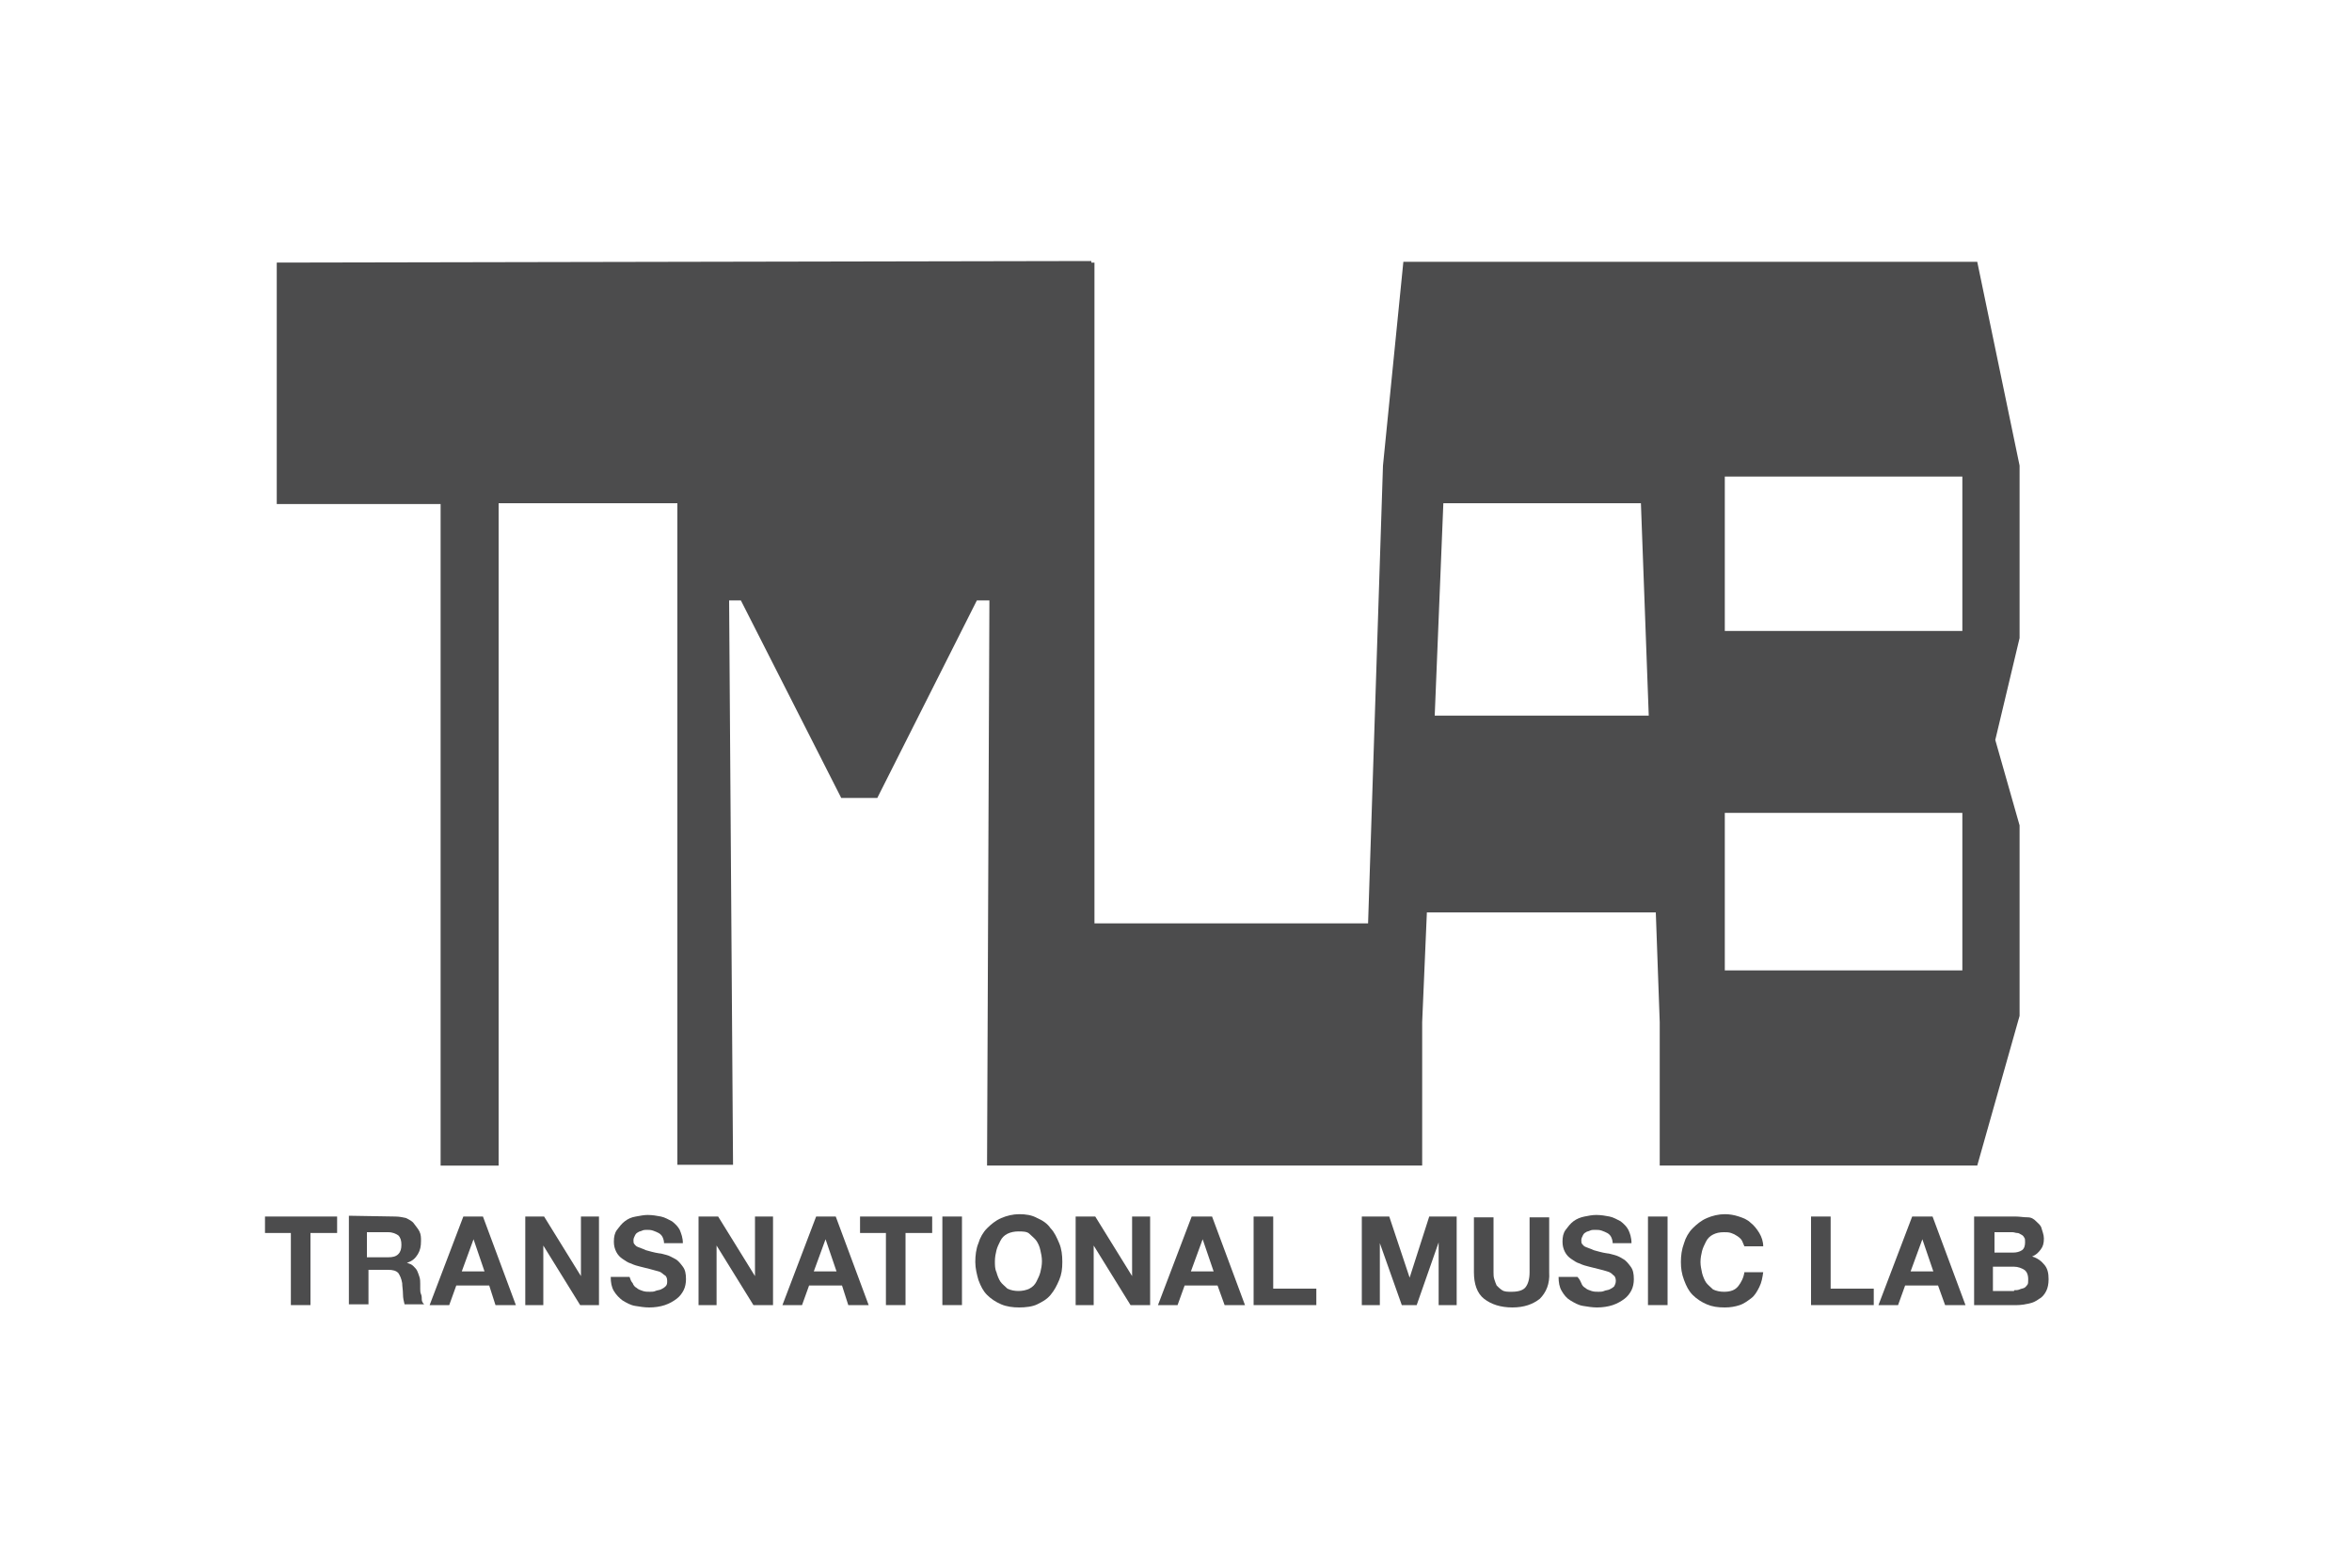 <?xml version="1.0" encoding="utf-8"?>
<!-- Generator: Adobe Illustrator 27.6.1, SVG Export Plug-In . SVG Version: 6.00 Build 0)  -->
<svg version="1.1" id="Layer_1" xmlns="http://www.w3.org/2000/svg" xmlns:xlink="http://www.w3.org/1999/xlink" x="0px" y="0px"
	 viewBox="0 0 300 200" style="enable-background:new 0 0 300 200;" xml:space="preserve">
<style type="text/css">
	.st0{fill:#4C4C4D;}
</style>
<path class="st0" d="M257.6,59.4l-5.4-26H179l-2.6,26l-1.9,58.4h-34.9V33.5h-0.4v-0.2L35.3,33.5l0,0v30.8h20.9v84.4h7.4V64.2h21.1
	h1.7v84.4h7.1L93,76.6h1.5l12.8,25.2h4.6l12.7-25.2h1.6l-0.3,72.1h55.5v-18.3l0.6-14h29.2l0.5,14v18.3h40.5l5.4-19.1v-24.3
	l-3.1-10.9l3.1-13L257.6,59.4L257.6,59.4z M183,91.3l1.1-27.1h25.2l1,27.1H183z M250.2,123.8H220v-20.1h30.3V123.8z M250.2,80.5H220
	V60.8h30.3V80.5z"/>
<g>
	<path class="st0" d="M33.8,157.3v-2.1H43v2.1h-3.4v9.2h-2.5v-9.2H33.8z"/>
	<path class="st0" d="M50.4,155.2c0.5,0,1,0.1,1.4,0.2c0.4,0.2,0.8,0.4,1,0.7s0.5,0.6,0.7,1c0.2,0.4,0.2,0.8,0.2,1.2
		c0,0.7-0.1,1.2-0.4,1.7s-0.7,0.9-1.4,1.1v0c0.3,0.1,0.6,0.2,0.8,0.4c0.2,0.2,0.4,0.4,0.5,0.6c0.1,0.2,0.2,0.5,0.3,0.8
		c0.1,0.3,0.1,0.6,0.1,0.9c0,0.2,0,0.4,0,0.6s0,0.5,0.1,0.7s0.1,0.5,0.1,0.7s0.1,0.4,0.3,0.6h-2.5c-0.1-0.4-0.2-0.8-0.2-1.3
		s-0.1-1-0.1-1.4c-0.1-0.6-0.3-1-0.5-1.3c-0.3-0.3-0.7-0.4-1.3-0.4h-2.5v4.4h-2.5v-11.3L50.4,155.2L50.4,155.2z M49.5,160.4
		c0.6,0,1-0.1,1.3-0.4s0.4-0.7,0.4-1.2s-0.1-0.9-0.4-1.2c-0.3-0.2-0.7-0.4-1.3-0.4h-2.7v3.2H49.5z"/>
	<path class="st0" d="M61.6,155.2l4.2,11.3h-2.6l-0.8-2.5h-4.2l-0.9,2.5h-2.5l4.3-11.3C59.1,155.2,61.6,155.2,61.6,155.2z
		 M61.8,162.2l-1.4-4.1h0l-1.5,4.1C58.9,162.2,61.8,162.2,61.8,162.2z"/>
	<path class="st0" d="M69.4,155.2l4.7,7.6h0v-7.6h2.3v11.3H74l-4.7-7.6h0v7.6h-2.3v-11.3C66.9,155.2,69.4,155.2,69.4,155.2z"/>
	<path class="st0" d="M80.7,163.7c0.1,0.3,0.3,0.5,0.5,0.6c0.2,0.2,0.5,0.3,0.8,0.4c0.3,0.1,0.6,0.1,0.9,0.1c0.2,0,0.5,0,0.7-0.1
		s0.5-0.1,0.7-0.2s0.4-0.2,0.6-0.4c0.2-0.2,0.2-0.4,0.2-0.7c0-0.3-0.1-0.6-0.3-0.7s-0.4-0.4-0.8-0.5s-0.7-0.2-1.1-0.3
		s-0.8-0.2-1.2-0.3c-0.4-0.1-0.8-0.2-1.2-0.4c-0.4-0.1-0.8-0.4-1.1-0.6s-0.6-0.5-0.8-0.9s-0.3-0.8-0.3-1.3c0-0.6,0.1-1.1,0.4-1.5
		s0.6-0.8,1-1.1c0.4-0.3,0.8-0.5,1.4-0.6s1-0.2,1.5-0.2c0.6,0,1.2,0.1,1.7,0.2c0.5,0.1,1,0.4,1.4,0.6c0.4,0.3,0.8,0.7,1,1.1
		c0.2,0.5,0.4,1,0.4,1.7h-2.4c0-0.3-0.1-0.6-0.2-0.8s-0.3-0.4-0.5-0.5c-0.2-0.1-0.4-0.2-0.7-0.3s-0.5-0.1-0.8-0.1
		c-0.2,0-0.4,0-0.6,0.1s-0.4,0.1-0.5,0.2c-0.2,0.1-0.3,0.2-0.4,0.4c-0.1,0.2-0.2,0.4-0.2,0.6c0,0.2,0,0.4,0.1,0.5
		c0.1,0.1,0.2,0.3,0.5,0.4c0.2,0.1,0.6,0.2,1,0.4c0.4,0.1,1,0.3,1.7,0.4c0.2,0,0.5,0.1,0.9,0.2c0.4,0.1,0.7,0.3,1.1,0.5s0.7,0.6,1,1
		s0.4,0.9,0.4,1.6c0,0.5-0.1,1-0.3,1.4s-0.5,0.8-0.9,1.1c-0.4,0.3-0.9,0.6-1.5,0.8c-0.6,0.2-1.3,0.3-2,0.3c-0.6,0-1.2-0.1-1.8-0.2
		s-1.1-0.4-1.6-0.7c-0.4-0.3-0.8-0.7-1.1-1.2c-0.3-0.5-0.4-1.1-0.4-1.8h2.4C80.4,163.2,80.5,163.5,80.7,163.7L80.7,163.7z"/>
	<path class="st0" d="M91.6,155.2l4.7,7.6h0v-7.6h2.3v11.3h-2.5l-4.7-7.6h0v7.6h-2.3v-11.3C89.1,155.2,91.6,155.2,91.6,155.2z"/>
	<path class="st0" d="M106.6,155.2l4.2,11.3h-2.6l-0.8-2.5h-4.2l-0.9,2.5h-2.5l4.3-11.3C104,155.2,106.6,155.2,106.6,155.2z
		 M106.7,162.2l-1.4-4.1h0l-1.5,4.1H106.7z"/>
	<path class="st0" d="M109.7,157.3v-2.1h9.2v2.1h-3.4v9.2h-2.5v-9.2H109.7z"/>
	<path class="st0" d="M122.7,155.2v11.3h-2.5v-11.3H122.7z"/>
	<path class="st0" d="M124.8,158.6c0.2-0.7,0.6-1.4,1.1-1.9c0.5-0.5,1.1-1,1.8-1.3c0.7-0.3,1.5-0.5,2.3-0.5s1.6,0.1,2.3,0.5
		c0.7,0.3,1.3,0.7,1.7,1.3c0.5,0.5,0.8,1.2,1.1,1.9s0.4,1.5,0.4,2.4s-0.1,1.6-0.4,2.3s-0.6,1.3-1.1,1.9s-1.1,0.9-1.7,1.2
		s-1.5,0.4-2.3,0.4s-1.6-0.1-2.3-0.4s-1.3-0.7-1.8-1.2c-0.5-0.5-0.8-1.1-1.1-1.9c-0.2-0.7-0.4-1.5-0.4-2.3S124.5,159.3,124.8,158.6z
		 M127.1,162.3c0.1,0.4,0.3,0.9,0.5,1.2s0.6,0.6,0.9,0.9c0.4,0.2,0.9,0.3,1.4,0.3s1-0.1,1.4-0.3s0.7-0.5,0.9-0.9
		c0.2-0.4,0.4-0.8,0.5-1.2c0.1-0.4,0.2-0.9,0.2-1.4s-0.1-1-0.2-1.4c-0.1-0.5-0.3-0.9-0.5-1.2s-0.6-0.6-0.9-0.9s-0.9-0.3-1.4-0.3
		s-1,0.1-1.4,0.3c-0.4,0.2-0.7,0.5-0.9,0.9s-0.4,0.8-0.5,1.2s-0.2,0.9-0.2,1.4S126.9,161.9,127.1,162.3z"/>
	<path class="st0" d="M139.7,155.2l4.7,7.6h0v-7.6h2.3v11.3h-2.5l-4.7-7.6h0v7.6h-2.3v-11.3H139.7L139.7,155.2z"/>
	<path class="st0" d="M154.6,155.2l4.2,11.3h-2.6l-0.9-2.5h-4.2l-0.9,2.5h-2.5l4.3-11.3H154.6L154.6,155.2z M154.8,162.2l-1.4-4.1h0
		l-1.5,4.1H154.8z"/>
	<path class="st0" d="M162.4,155.2v9.2h5.5v2.1h-8v-11.3L162.4,155.2L162.4,155.2z"/>
	<path class="st0" d="M177.2,155.2l2.6,7.8h0l2.5-7.8h3.5v11.3h-2.3v-8h0l-2.8,8h-1.9l-2.8-7.9h0v7.9h-2.3v-11.3H177.2L177.2,155.2z
		"/>
	<path class="st0" d="M196.4,165.7c-0.9,0.7-2,1.1-3.5,1.1s-2.7-0.4-3.6-1.1s-1.3-1.9-1.3-3.4v-7h2.5v7c0,0.3,0,0.6,0.1,0.9
		s0.2,0.6,0.3,0.8c0.2,0.2,0.4,0.4,0.7,0.6s0.7,0.2,1.2,0.2c0.9,0,1.5-0.2,1.8-0.6c0.3-0.4,0.5-1,0.5-1.9v-7h2.5v7
		C197.7,163.8,197.2,164.9,196.4,165.7L196.4,165.7z"/>
	<path class="st0" d="M201.7,163.7c0.1,0.3,0.3,0.5,0.5,0.6c0.2,0.2,0.5,0.3,0.8,0.4c0.3,0.1,0.6,0.1,0.9,0.1c0.2,0,0.5,0,0.7-0.1
		s0.5-0.1,0.7-0.2c0.2-0.1,0.4-0.2,0.6-0.4c0.1-0.2,0.2-0.4,0.2-0.7c0-0.3-0.1-0.6-0.3-0.7c-0.2-0.2-0.4-0.4-0.8-0.5
		c-0.3-0.1-0.7-0.2-1.1-0.3c-0.4-0.1-0.8-0.2-1.2-0.3c-0.4-0.1-0.8-0.2-1.2-0.4c-0.4-0.1-0.8-0.4-1.1-0.6c-0.3-0.2-0.6-0.5-0.8-0.9
		c-0.2-0.4-0.3-0.8-0.3-1.3c0-0.6,0.1-1.1,0.4-1.5s0.6-0.8,1-1.1s0.9-0.5,1.4-0.6s1-0.2,1.5-0.2c0.6,0,1.2,0.1,1.7,0.2
		c0.5,0.1,1,0.4,1.4,0.6c0.4,0.3,0.8,0.7,1,1.1s0.4,1,0.4,1.7h-2.4c0-0.3-0.1-0.6-0.2-0.8c-0.1-0.2-0.3-0.4-0.5-0.5
		s-0.4-0.2-0.7-0.3c-0.3-0.1-0.5-0.1-0.9-0.1c-0.2,0-0.4,0-0.6,0.1s-0.4,0.1-0.5,0.2c-0.2,0.1-0.3,0.2-0.4,0.4
		c-0.1,0.2-0.2,0.4-0.2,0.6c0,0.2,0,0.4,0.1,0.5c0.1,0.1,0.2,0.3,0.5,0.4c0.2,0.1,0.6,0.2,1,0.4c0.4,0.1,1,0.3,1.7,0.4
		c0.2,0,0.5,0.1,0.9,0.2c0.4,0.1,0.8,0.3,1.1,0.5c0.4,0.2,0.7,0.6,1,1s0.4,0.9,0.4,1.6c0,0.5-0.1,1-0.3,1.4s-0.5,0.8-0.9,1.1
		c-0.4,0.3-0.9,0.6-1.5,0.8c-0.6,0.2-1.3,0.3-2,0.3c-0.6,0-1.2-0.1-1.8-0.2s-1.1-0.4-1.6-0.7s-0.8-0.7-1.1-1.2
		c-0.3-0.5-0.4-1.1-0.4-1.8h2.4C201.5,163.2,201.6,163.5,201.7,163.7L201.7,163.7z"/>
	<path class="st0" d="M212.7,155.2v11.3h-2.5v-11.3H212.7z"/>
	<path class="st0" d="M222.2,158.3c-0.1-0.2-0.3-0.4-0.6-0.6s-0.5-0.3-0.8-0.4c-0.3-0.1-0.6-0.1-0.9-0.1c-0.6,0-1,0.1-1.4,0.3
		s-0.7,0.5-0.9,0.9s-0.4,0.8-0.5,1.2s-0.2,0.9-0.2,1.4s0.1,0.9,0.2,1.4c0.1,0.4,0.3,0.9,0.5,1.2s0.6,0.6,0.9,0.9
		c0.4,0.2,0.9,0.3,1.4,0.3c0.8,0,1.4-0.2,1.8-0.7c0.4-0.5,0.7-1.1,0.8-1.8h2.4c-0.1,0.7-0.2,1.3-0.5,1.9c-0.3,0.6-0.6,1.1-1,1.4
		s-0.9,0.7-1.5,0.9c-0.6,0.2-1.2,0.3-1.9,0.3c-0.9,0-1.6-0.1-2.3-0.4s-1.3-0.7-1.8-1.2s-0.8-1.1-1.1-1.9s-0.4-1.5-0.4-2.3
		s0.1-1.6,0.4-2.4c0.2-0.7,0.6-1.4,1.1-1.9s1.1-1,1.8-1.3c0.7-0.3,1.5-0.5,2.3-0.5c0.6,0,1.2,0.1,1.8,0.3c0.6,0.2,1.1,0.4,1.5,0.8
		c0.4,0.3,0.8,0.8,1.1,1.3s0.5,1.1,0.5,1.7h-2.4C222.4,158.8,222.3,158.5,222.2,158.3L222.2,158.3z"/>
	<path class="st0" d="M233.5,155.2v9.2h5.5v2.1h-8v-11.3L233.5,155.2L233.5,155.2z"/>
	<path class="st0" d="M246.5,155.2l4.2,11.3h-2.6l-0.9-2.5h-4.2l-0.9,2.5h-2.5l4.3-11.3H246.5L246.5,155.2z M246.6,162.2l-1.4-4.1h0
		l-1.5,4.1H246.6z"/>
	<path class="st0" d="M257.1,155.2c0.5,0,1,0.1,1.5,0.1s0.8,0.2,1.1,0.5s0.6,0.5,0.7,0.9s0.3,0.8,0.3,1.3c0,0.6-0.1,1-0.4,1.4
		s-0.6,0.7-1.1,0.9c0.7,0.2,1.2,0.6,1.6,1.1s0.5,1.1,0.5,1.8c0,0.6-0.1,1.1-0.3,1.5s-0.5,0.8-0.9,1c-0.4,0.3-0.8,0.5-1.3,0.6
		c-0.5,0.1-1,0.2-1.5,0.2h-5.5v-11.3H257.1L257.1,155.2z M256.8,159.8c0.4,0,0.8-0.1,1.1-0.3s0.4-0.6,0.4-1c0-0.3,0-0.5-0.1-0.6
		c-0.1-0.2-0.2-0.3-0.4-0.4s-0.3-0.2-0.5-0.2s-0.4-0.1-0.6-0.1h-2.3v2.6L256.8,159.8L256.8,159.8z M256.9,164.6c0.2,0,0.5,0,0.7-0.1
		c0.2-0.1,0.4-0.1,0.6-0.2c0.2-0.1,0.3-0.3,0.4-0.4s0.1-0.4,0.1-0.7c0-0.6-0.2-1-0.5-1.2s-0.8-0.4-1.3-0.4h-2.7v3.1H256.9z"/>
</g>
</svg>
